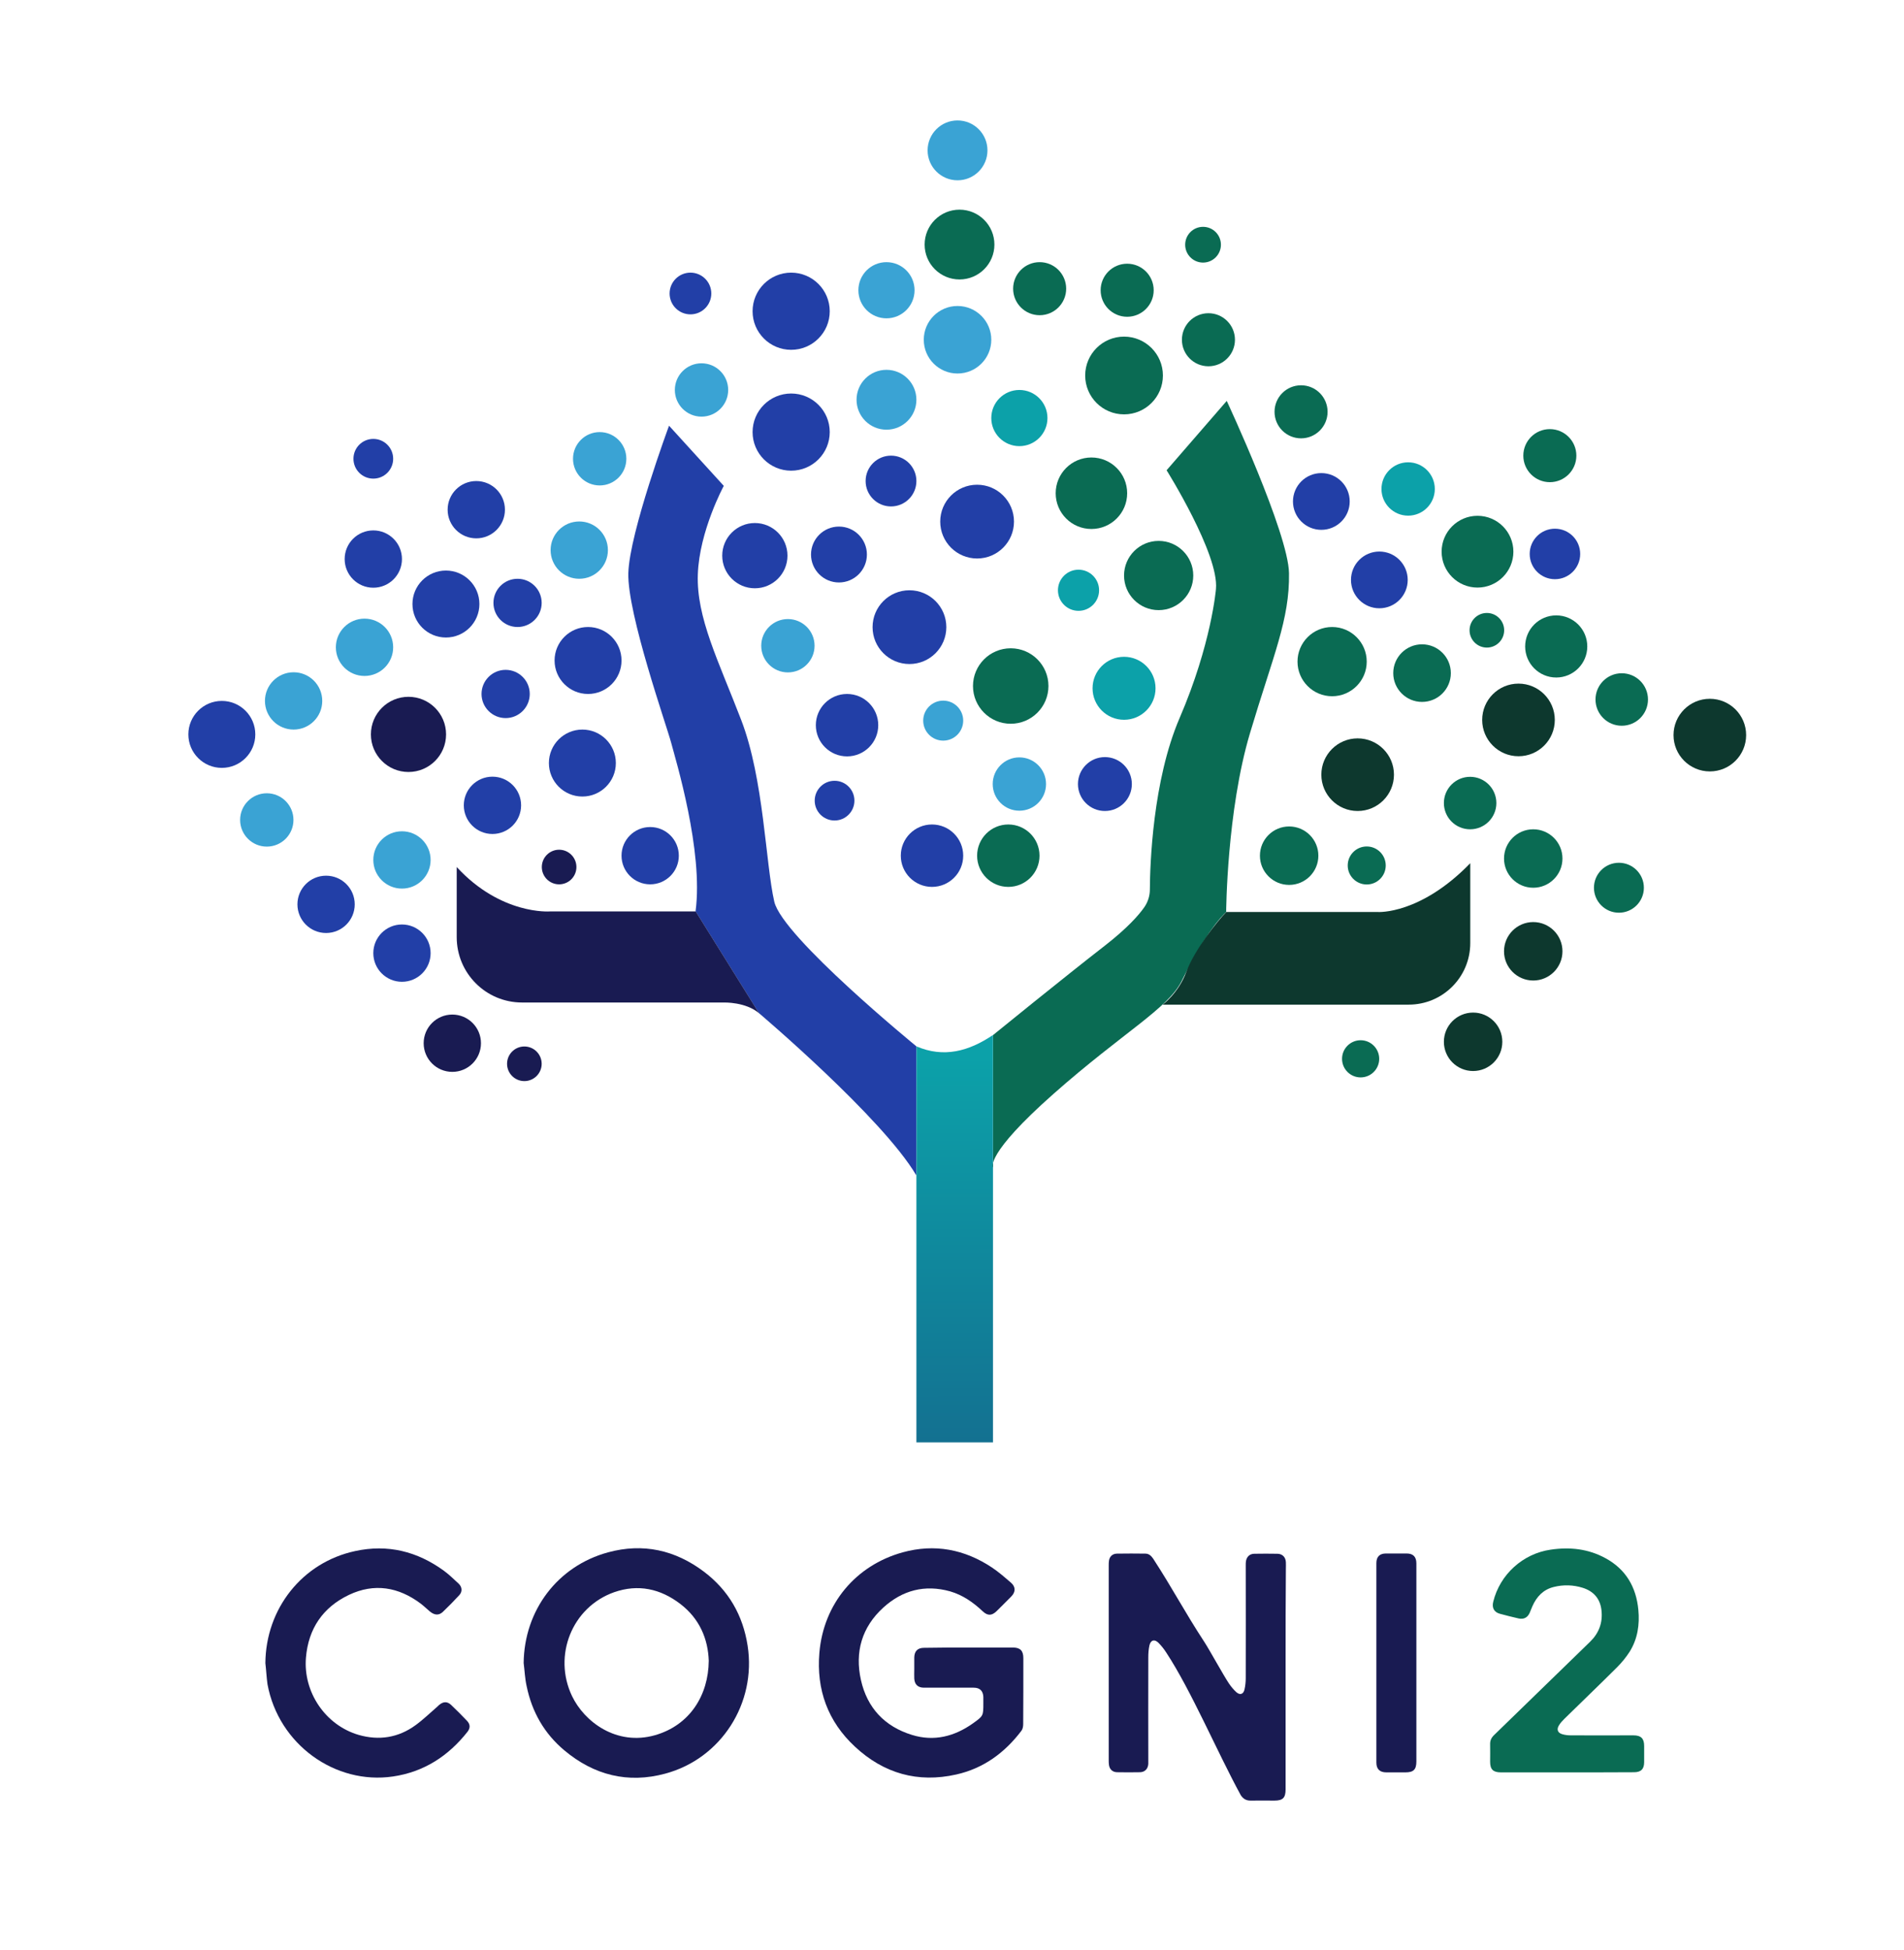 <?xml version="1.0" encoding="utf-8"?>
<!-- Generator: Adobe Illustrator 27.3.1, SVG Export Plug-In . SVG Version: 6.00 Build 0)  -->
<svg version="1.1" id="Layer_1" xmlns="http://www.w3.org/2000/svg" xmlns:xlink="http://www.w3.org/1999/xlink" x="0px" y="0px"
	 viewBox="0 0 1342.4 1374.8" style="enable-background:new 0 0 1342.4 1374.8;" xml:space="preserve">
<style type="text/css">
	.st0{fill:#191B52;}
	.st1{fill:#FFFFFF;}
	.st2{fill:url(#SVGID_1_);}
	.st3{fill:#0A6B53;}
	.st4{fill:#0D382E;}
	.st5{fill:#223FA7;}
	.st6{fill:#3AA3D4;}
	.st7{fill:#0CA1A9;}
	.st8{fill:url(#SVGID_00000047771855150194604400000017966120449112162718_);}
	.st9{fill:#231F20;}
</style>
<g>
	<linearGradient id="SVGID_1_" gradientUnits="userSpaceOnUse" x1="673.348" y1="1015.453" x2="672.966" y2="745.293">
		<stop  offset="0" style="stop-color:#137191"/>
		<stop  offset="1" style="stop-color:#0CA1A9"/>
	</linearGradient>
	<path class="st2" d="M700.1,729.6c-17,11.5-34.8,16.3-54,8v279.2h54V729.6z"/>
	<path class="st3" d="M700.1,822.9c0,0-6-8.8,42.9-52c48.9-43.2,80.6-60,90.2-79.5c9.6-19.5,21-38.6,31.3-48.5
		c0,0,0.4-71.1,16.8-126.1c16.4-55,28-79.9,27.5-112.7c-0.4-28.3-43.9-121.5-43.9-121.5l-42.4,48.9c0,0,37.1,59.2,34.8,83.7
		c0,0-3.1,38.6-25.6,90.9c-19,44.1-20.9,103.3-21,121c0,4.4-1.4,8.8-3.9,12.4c-4,5.7-12,14.8-27.8,27.1c-29,22.5-78.8,63-78.8,63
		V822.9z"/>
	<path class="st4" d="M864.6,642.9h107c0,0,29.8,1.9,65-34.4v56.3c0,24-19.4,43.4-43.4,43.4H819.7c0,0,11.1-7.9,16.7-23.1
		S858.3,649.2,864.6,642.9z"/>
	<path class="st5" d="M646.1,737.6c0,0-94.5-77.2-100.2-102c-6.2-27-7.3-86.4-23.3-128c-16-41.7-31.7-72.2-30.6-102.8
		s18.3-62.3,18.3-62.3l-38.6-42.4c0,0-27.9,75.3-28.7,103.9c-0.8,28.7,27.1,107.8,30.2,119.6c3.1,11.8,22.9,76.4,17.2,118.8
		l44.7,71.8c0,0,87,73.7,110.9,114.3V737.6z"/>
	<path class="st0" d="M322,611.2v49.4c0,25.5,20.6,46.1,46.1,46.1h142.3c0,0,15.4-0.5,24.8,7.6l-44.7-71.8H387.7
		C387.7,642.5,353.3,645.2,322,611.2z"/>
	<circle class="st0" cx="369.7" cy="749.9" r="12.2"/>
	<circle class="st0" cx="394.2" cy="611.2" r="12.2"/>
	<circle class="st0" cx="318.9" cy="735.4" r="20.2"/>
	<circle class="st5" cx="283.4" cy="671.9" r="20.2"/>
	<circle class="st5" cx="229.9" cy="637.5" r="20.2"/>
	<circle class="st5" cx="347.2" cy="567.7" r="20.2"/>
	<circle class="st0" cx="288" cy="517.7" r="26.5"/>
	<circle class="st5" cx="458.4" cy="603.2" r="20.2"/>
	<circle class="st5" cx="410.6" cy="537.9" r="23.6"/>
	<circle class="st5" cx="156.4" cy="517.7" r="23.6"/>
	<circle class="st5" cx="314.4" cy="425.8" r="23.6"/>
	<circle class="st5" cx="414.6" cy="465.6" r="23.6"/>
	<circle class="st5" cx="356.5" cy="489.2" r="17"/>
	<circle class="st5" cx="263.2" cy="323.4" r="14"/>
	<circle class="st5" cx="263.2" cy="394.1" r="20.2"/>
	<circle class="st5" cx="335.8" cy="359.3" r="20.2"/>
	<circle class="st5" cx="557.8" cy="304.6" r="27.2"/>
	<circle class="st5" cx="557.8" cy="219.4" r="27.2"/>
	<circle class="st5" cx="532.2" cy="391.7" r="23"/>
	<circle class="st5" cx="364.9" cy="425" r="17"/>
	<circle class="st5" cx="591.5" cy="390.9" r="19.7"/>
	<circle class="st5" cx="628.2" cy="339.1" r="17.9"/>
	<circle class="st5" cx="588.4" cy="564.4" r="14"/>
	<circle class="st5" cx="597.2" cy="511.2" r="22"/>
	<circle class="st5" cx="657.1" cy="603.2" r="22"/>
	<circle class="st3" cx="710.9" cy="603.2" r="22"/>
	<circle class="st3" cx="712.6" cy="483.6" r="26.6"/>
	<circle class="st3" cx="816.9" cy="405.7" r="24.4"/>
	<circle class="st3" cx="939.2" cy="466.4" r="24.4"/>
	<circle class="st3" cx="1002.6" cy="474.5" r="20.3"/>
	<circle class="st4" cx="1070.6" cy="507.5" r="25.6"/>
	<circle class="st4" cx="1205.5" cy="518.2" r="25.6"/>
	<circle class="st4" cx="957.2" cy="546.1" r="25.6"/>
	<circle class="st3" cx="769.5" cy="347.7" r="25.2"/>
	<circle class="st3" cx="792.5" cy="264.7" r="27.4"/>
	<circle class="st3" cx="733" cy="203.5" r="18.7"/>
	<circle class="st3" cx="794.7" cy="204.6" r="18.7"/>
	<circle class="st3" cx="852" cy="239.5" r="18.7"/>
	<circle class="st3" cx="917.3" cy="290.3" r="18.7"/>
	<circle class="st3" cx="1048.3" cy="444.3" r="12.2"/>
	<circle class="st3" cx="1143.4" cy="493.1" r="18.5"/>
	<circle class="st3" cx="1036.5" cy="566.1" r="18.5"/>
	<circle class="st3" cx="908.9" cy="603.2" r="20.6"/>
	<circle class="st3" cx="1081" cy="605.2" r="20.6"/>
	<circle class="st4" cx="1081" cy="670.6" r="20.6"/>
	<circle class="st4" cx="1038.6" cy="734.4" r="20.6"/>
	<circle class="st3" cx="1141.4" cy="625.8" r="17.6"/>
	<circle class="st3" cx="959.3" cy="746.4" r="13.1"/>
	<circle class="st3" cx="963.6" cy="610.1" r="13.4"/>
	<circle class="st3" cx="1092.7" cy="321.2" r="18.7"/>
	<circle class="st3" cx="1097.2" cy="455.7" r="21.9"/>
	<circle class="st3" cx="1041.7" cy="388.9" r="25.3"/>
	<circle class="st3" cx="848.2" cy="172.5" r="12.6"/>
	<circle class="st5" cx="779" cy="552.7" r="19"/>
	<circle class="st5" cx="641.2" cy="442.1" r="26"/>
	<circle class="st5" cx="688.9" cy="367.7" r="26"/>
	<circle class="st5" cx="931.6" cy="353.5" r="20"/>
	<circle class="st5" cx="972.5" cy="408.8" r="20"/>
	<circle class="st5" cx="1096.3" cy="390.5" r="17.8"/>
	<circle class="st5" cx="486.8" cy="206.9" r="14.7"/>
	<circle class="st6" cx="283.4" cy="606.2" r="20.2"/>
	<circle class="st6" cx="207" cy="494.1" r="20.2"/>
	<circle class="st6" cx="188.1" cy="578" r="18.8"/>
	<circle class="st6" cx="422.8" cy="323.4" r="18.8"/>
	<circle class="st6" cx="555.5" cy="455.2" r="18.8"/>
	<circle class="st6" cx="718.7" cy="552.7" r="18.8"/>
	<circle class="st6" cx="665" cy="508" r="14.1"/>
	<circle class="st6" cx="625" cy="281.8" r="21.1"/>
	<circle class="st6" cx="675.1" cy="106" r="21.1"/>
	<circle class="st6" cx="625" cy="204.6" r="19.8"/>
	<circle class="st7" cx="718.7" cy="294.7" r="19.8"/>
	<circle class="st7" cx="760.4" cy="416.1" r="14.5"/>
	<circle class="st7" cx="792.5" cy="485.2" r="22.2"/>
	<circle class="st7" cx="992.8" cy="344.7" r="18.8"/>
	<circle class="st3" cx="676.5" cy="172.4" r="24.6"/>
	<circle class="st6" cx="675.1" cy="239.5" r="23.8"/>
	<circle class="st6" cx="494.6" cy="274.9" r="18.8"/>
	<circle class="st6" cx="257" cy="456.3" r="20.2"/>
	<circle class="st6" cx="408.4" cy="387.8" r="20.2"/>
	<g>
		<g>
			<path class="st0" d="M906.4,1172.4c0,23,0,66,0,89c0,6-2,7.9-7.9,7.9c-5.5,0-11-0.1-16.5,0c-3.2,0.1-5.4-1.1-7.2-3.8
				c-16.8-30.8-34.9-73.7-52.5-100.5c-1.6-2.5-3.5-4.9-5.6-7c-2.8-2.7-5.4-1.9-6.3,1.9c-0.6,2.7-0.8,5.6-0.8,8.4
				c-0.1,24.2,0,48.3,0,72.5c0,0.9,0,1.7,0,2.6c-0.2,3.5-2.4,5.8-5.8,5.9c-5.4,0.1-10.8,0.1-16.3,0c-3.4-0.1-5.5-2.4-5.7-5.8
				c-0.1-0.9-0.1-1.7-0.1-2.6c0-45.8,0-91.6,0-137.4c0-0.9,0-1.7,0.1-2.6c0.2-3.4,2.4-5.7,5.8-5.7c6.6-0.1,13.3-0.1,19.9,0
				c2.5,0,4.1,1.5,5.5,3.5c14.1,21.7,22,37.2,36.2,58.9c3.7,5.7,13.5,23.6,17.3,29.2c1.5,2.2,3.2,4.3,5.2,6.1
				c2.5,2.2,4.9,1.5,5.7-1.8c0.6-2.6,0.9-5.4,0.9-8.1c0.1-24.6,0-55.1,0-79.7c0-0.8,0-1.6,0.1-2.4c0.4-3.3,2.5-5.5,5.8-5.6
				c5.5-0.1,11-0.1,16.5,0c3.5,0.1,5.7,2.4,5.9,5.9c0.1,1.5,0,3.1,0,4.6C906.4,1128,906.4,1150.2,906.4,1172.4z"/>
			<path class="st0" d="M683.2,1161.4c10.3,0,20.6,0,30.9,0c5.2,0,7.4,2.2,7.4,7.5c0,15.5,0,30.9-0.1,46.4c0,1.6-0.3,3.5-1.2,4.7
				c-11.8,15.6-26.8,26.6-46,30.9c-27.1,6.1-51.1-0.7-71.4-19.6c-19.2-17.8-27.3-40.3-25.1-66.2c2.9-34.4,25.5-61.6,58.7-70.8
				c22.5-6.2,43.6-2.2,63,10.7c4.8,3.2,9.1,7,13.5,10.8c3.2,2.8,3.2,6.4,0.2,9.5c-3.4,3.5-6.9,6.9-10.4,10.4
				c-3.5,3.4-6.4,3.4-9.9,0.1c-6.7-6.3-14-11.4-22.9-14c-17.9-5-33.7-0.8-47.2,11.5c-15.1,13.8-20.1,31.3-15.7,51
				c4.4,19.7,16.8,32.8,36,38.7c15.5,4.8,29.9,1.1,42.9-8.1c7.4-5.3,7.4-5.3,7.4-14.3c0-1.5,0-2.9,0-4.4c-0.2-4.3-2.5-6.5-6.8-6.5
				c-11.2,0-22.4,0-33.5,0c-0.6,0-1.2,0-1.8,0c-4.1-0.1-6.4-2.3-6.6-6.5c-0.1-2.1,0-4.1,0-6.2c0-2.9,0-5.8,0-8.6
				c0.1-4.5,2.4-6.8,6.9-6.8C662,1161.4,672.6,1161.4,683.2,1161.4z"/>
			<path class="st0" d="M369.2,1172.3c0.4-37,23.8-68.3,59.5-78c24.6-6.7,47.3-1.7,67.7,13.7c17.3,13.1,27.4,30.7,30.7,52.1
				c6.3,40.5-18.6,79.6-58.1,90.2c-26.3,7.1-50.2,1.1-71.1-16.4c-14.2-11.9-22.9-27.2-26.6-45.3
				C370.1,1183.3,369.9,1177.8,369.2,1172.3z M499.7,1170.7c-0.5-15.2-6.4-29.6-20-40c-14.1-10.8-29.8-14.2-46.7-8.3
				c-29.7,10.5-43.3,44.7-29.7,73.2c8.7,18.2,31.4,35.3,58.5,27.6C486.3,1216.2,499.5,1195.1,499.7,1170.7z"/>
			<path class="st0" d="M187.1,1172.4c0.3-38.4,26-71,63.3-79c22.9-5,43.8,0.2,62.6,13.9c3.7,2.7,7,6,10.4,9.1
				c2.5,2.4,2.7,5.7,0.3,8.2c-3.7,4-7.5,7.9-11.4,11.6c-2.8,2.7-5.9,2.5-9.2-0.2c-2.1-1.8-4.2-3.8-6.4-5.5
				c-15.7-11.8-32.8-14.7-50.7-6.2c-18.4,8.8-28.6,23.8-30.3,44.3c-2,24.3,13.8,47.6,37.2,54.4c14.3,4.1,27.9,2,40-6.8
				c5.4-3.9,10.2-8.6,15.3-13c0.5-0.4,0.9-0.9,1.5-1.4c2.9-2.4,5.7-2.5,8.4,0.1c3.8,3.6,7.5,7.3,11.1,11.1c2.4,2.5,2.5,5.1,0.4,7.8
				c-13.5,17.1-30.7,28.3-52.5,31.5c-40.8,6-80.7-22.6-88.5-65C187.9,1182.4,187.7,1177.3,187.1,1172.4z"/>
			<g>
				<path class="st3" d="M1104.8,1249.4c-15.5,0-31.1,0-46.6,0c-5.5,0-7.6-2.1-7.6-7.5c0-4.1,0.1-8.2,0-12.2
					c-0.1-2.8,0.9-4.8,2.9-6.7c22.5-21.8,45-43.8,67.5-65.6c6.3-6.1,9.1-13.5,8.1-22.3c-0.9-8.2-5.6-13.4-13.2-15.8
					c-6.7-2.1-13.6-2.3-20.4-0.6c-7.4,1.8-12.1,6.8-15.1,13.6c-0.7,1.5-1.2,3.1-1.9,4.6c-1.5,3.4-4.2,4.8-7.8,4
					c-4.4-1-8.8-2.1-13.2-3.3c-4.1-1.1-5.8-4.2-4.7-8.5c4.7-19.2,20.9-33.9,40.5-36.7c13.5-2,26.5-0.6,38.6,6
					c14.4,7.8,21.7,20.4,23.2,36.4c1,10.4-0.5,20.5-6.1,29.5c-2.5,3.9-5.5,7.6-8.8,10.9c-12.3,12.3-24.9,24.3-37.3,36.5
					c-1.4,1.4-2.8,2.9-3.8,4.6c-1.8,2.9-0.8,5.3,2.4,6.2c2,0.6,4.1,0.8,6.1,0.8c14.7,0.1,29.3,0,44,0c5.4,0,7.6,2.2,7.6,7.5
					c0,3.8,0,7.6,0,11.4c0,4.9-2.3,7.1-7.1,7.1C1136.3,1249.4,1120.5,1249.4,1104.8,1249.4z"/>
			</g>
			<path class="st0" d="M998.6,1172.4c0,23.1,0,46.2,0,69.3c0,5.7-2,7.7-7.7,7.7c-4.5,0-9,0-13.5,0c-4.6,0-7-2.3-7-6.9
				c0-46.9,0-93.7,0-140.6c0-4.5,2.3-6.8,6.8-6.8c4.8,0,9.6,0,14.5,0c4.6,0,6.9,2.3,6.9,7C998.6,1125.6,998.6,1149,998.6,1172.4z"/>
		</g>
	</g>
</g>
</svg>
